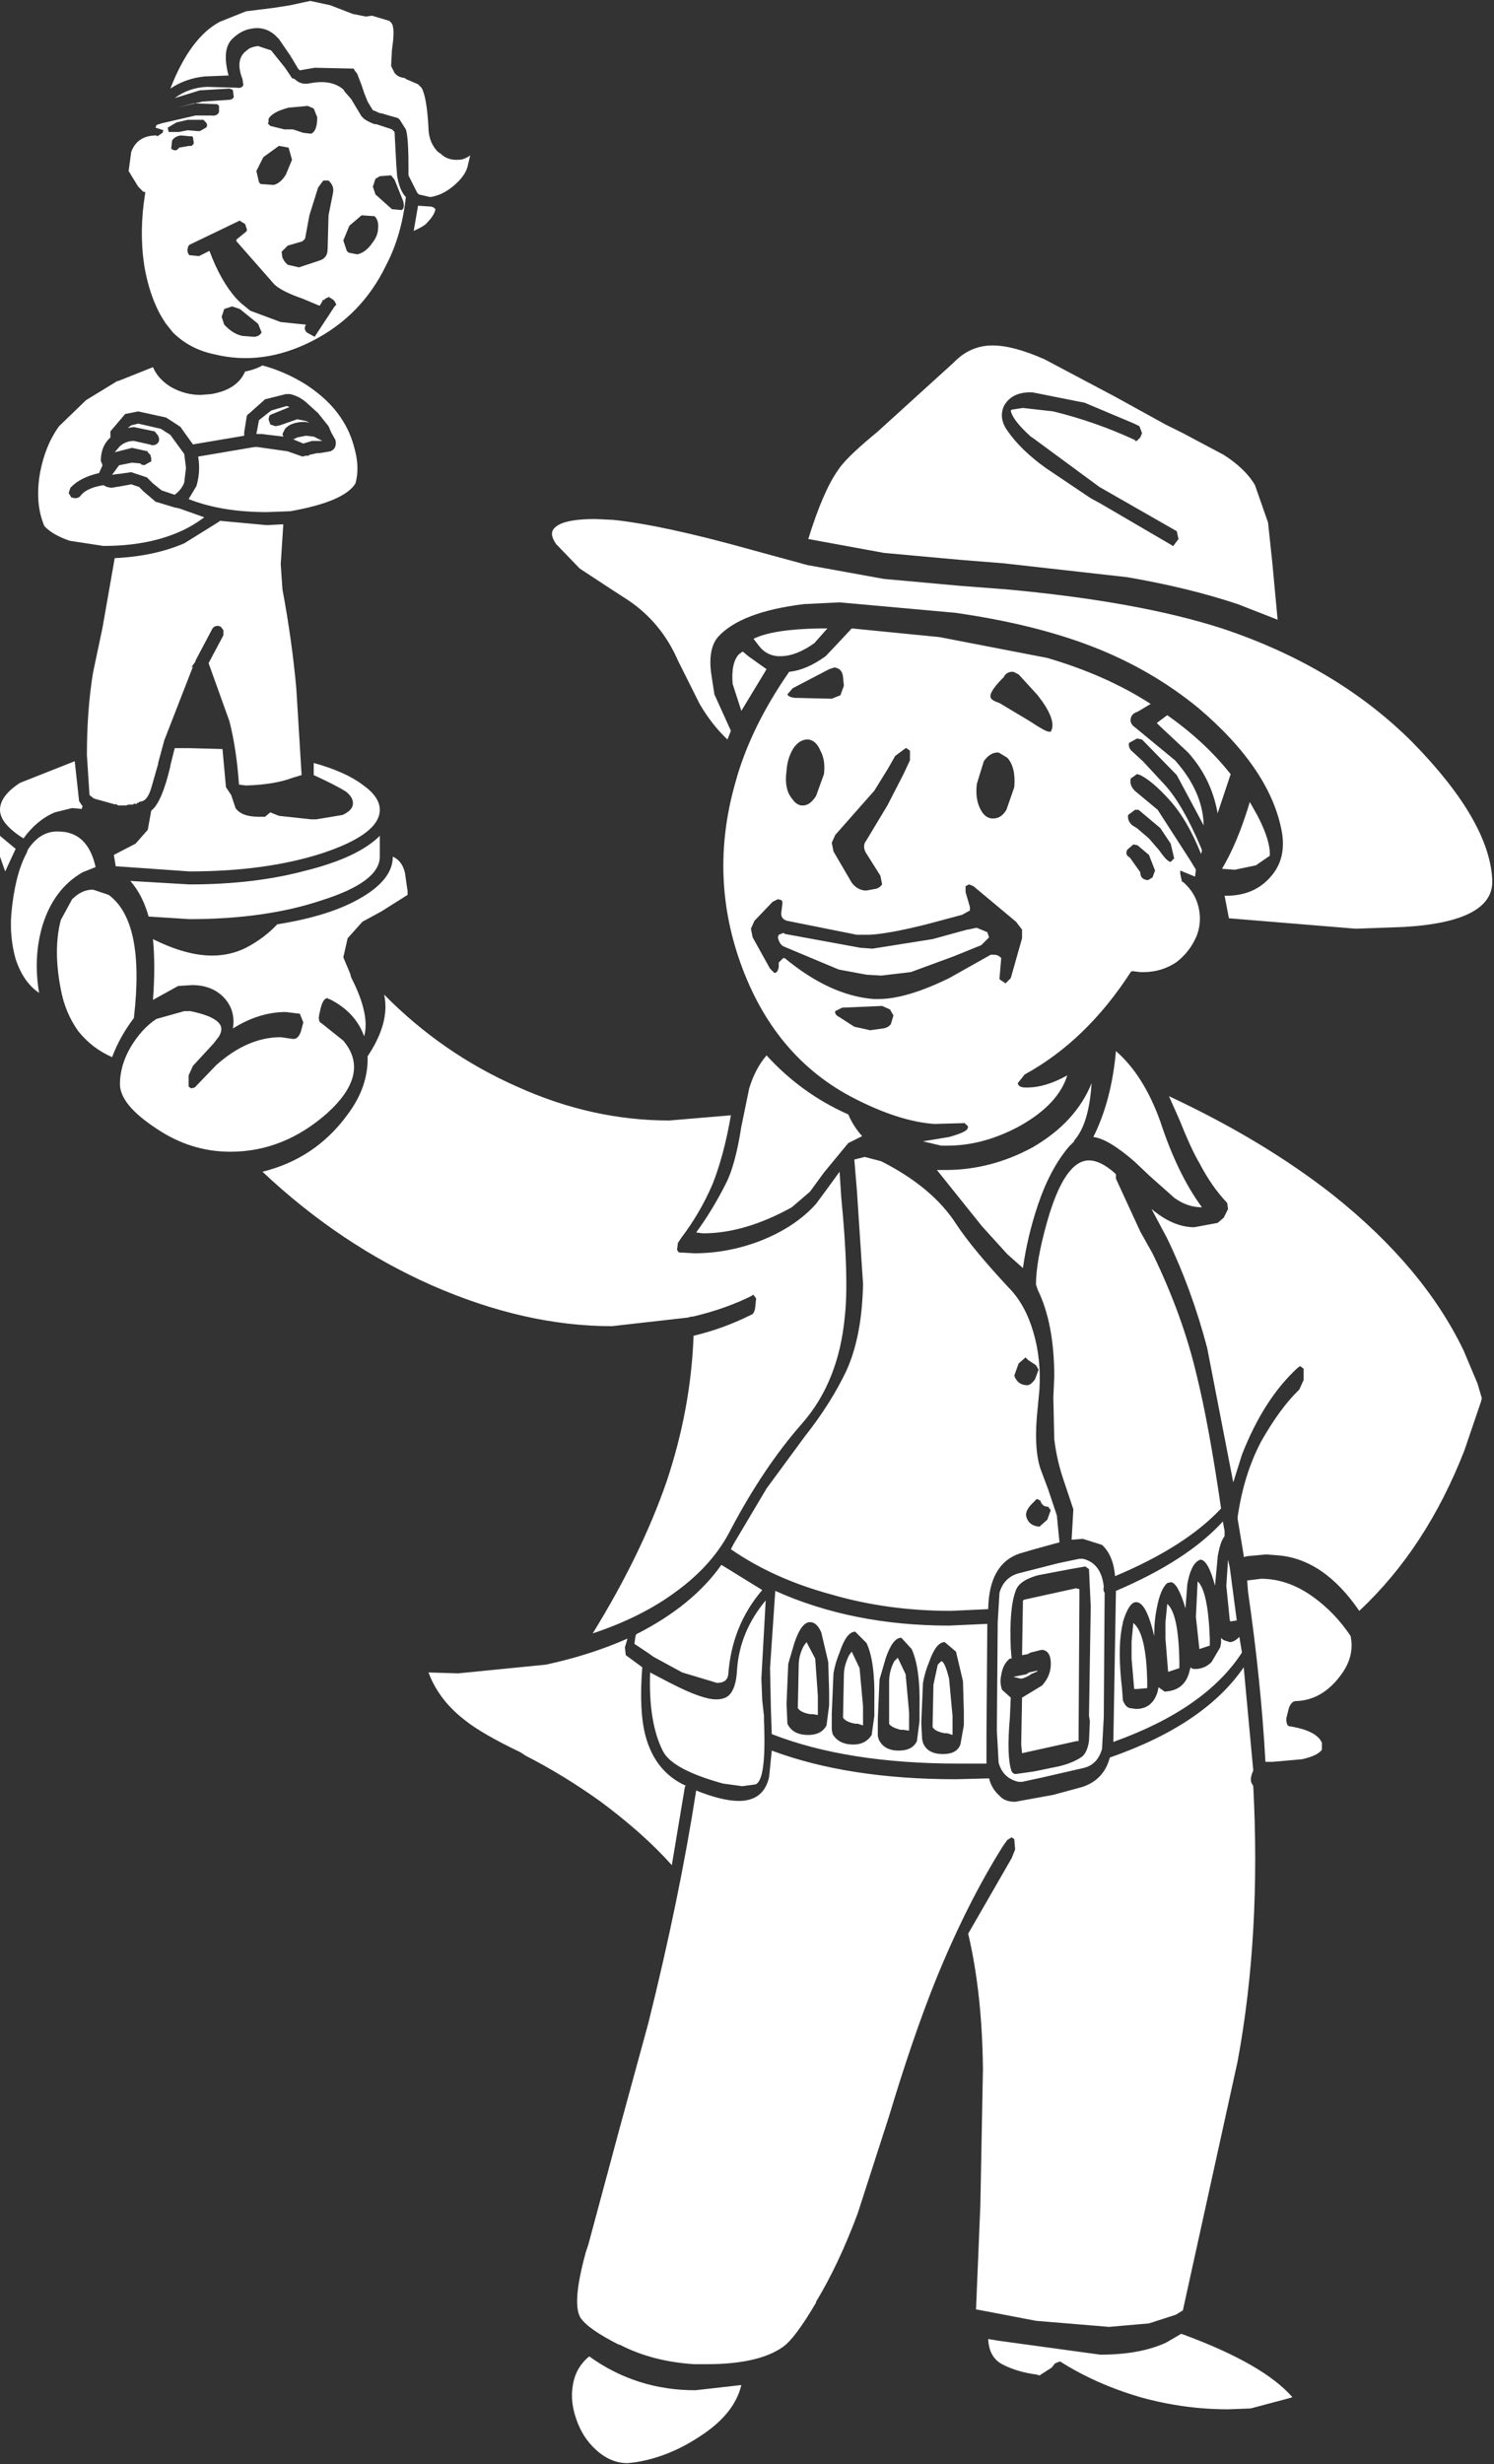 <?xml version="1.0" encoding="UTF-8"?>
<svg xmlns="http://www.w3.org/2000/svg" xmlns:xlink="http://www.w3.org/1999/xlink" width="128pt" height="211pt" viewBox="0 0 128 211" version="1.1">
<rect x="0" y="0" width="128" height="211" fill="#333333" stroke="none"/>
<g id="surface1">
<path style=" stroke:none;fill-rule:nonzero;fill:rgb(100%,100%,100%);fill-opacity:1;" d="M 89.504 30.773 L 95.535 33.969 L 99.852 36.348 L 101.344 37.09 L 104.844 38.949 C 106.082 39.742 106.977 40.605 107.523 41.547 L 108.641 44.746 L 109.012 48.238 L 109.461 53.066 L 106.035 51.73 C 103.203 50.789 100.051 50.02 96.578 49.426 L 86.004 48.238 L 82.281 47.941 L 75.727 47.344 L 69.25 46.156 C 70.094 43.43 70.938 41.473 71.781 40.285 C 72.18 39.641 73.145 38.676 74.684 37.387 L 75.133 37.016 L 81.684 31.07 C 82.629 30.078 83.746 29.582 85.035 29.582 C 86.227 29.582 87.715 29.98 89.504 30.773 M 86.301 36.867 C 87.047 37.957 88.137 39.023 89.578 40.062 L 93.449 42.664 L 94.27 43.109 L 100.375 46.676 L 100.449 46.75 L 100.523 46.75 L 100.969 46.156 L 100.82 45.488 L 94.195 41.699 L 88.535 37.535 L 88.312 37.387 C 87.27 36.445 86.699 35.703 86.598 35.156 L 86.672 35.082 L 87.641 34.934 L 90.246 35.23 C 92.68 35.828 95.012 36.645 97.246 37.684 L 97.246 37.758 L 97.395 37.758 L 97.695 37.461 L 97.844 37.09 L 97.621 36.496 L 97.172 36.273 L 92.93 34.488 L 88.461 33.598 L 88.09 33.598 C 87.094 33.645 86.402 34.043 86.004 34.785 C 85.707 35.48 85.805 36.172 86.301 36.867 M 82.281 50.168 L 86.227 50.469 C 93.773 51.16 99.93 52.277 104.695 53.812 C 111.246 55.992 116.684 59.238 121 63.547 C 125.418 68.055 127.703 71.996 127.852 75.363 C 127.949 77.742 125.418 79.078 120.258 79.379 L 116.16 79.527 L 105.289 78.633 L 104.918 76.703 L 105.066 76.703 C 106.703 76.703 107.996 76.133 108.938 74.992 C 109.781 74 110.078 72.762 109.832 71.277 C 109.188 67.66 106.777 64.094 102.609 60.574 C 99.93 58.395 96.926 56.66 93.598 55.371 C 90.273 54.082 86.352 53.117 81.832 52.473 L 71.93 51.582 L 68.879 51.73 C 65.254 52.176 62.797 53.117 61.504 54.555 C 60.961 55.199 60.762 56.191 60.91 57.527 L 61.207 59.461 L 62.621 62.582 L 62.324 63.324 C 61.43 62.48 60.637 61.465 59.941 60.277 L 58.082 56.562 C 57.137 54.383 55.699 52.648 53.762 51.359 L 52.273 50.395 L 49.668 48.684 L 47.656 46.602 C 47.309 46.105 47.207 45.711 47.359 45.414 C 47.707 44.77 48.922 44.445 51.008 44.445 L 52.57 44.52 C 55.398 44.82 59.297 45.66 64.262 47.047 L 69.176 48.387 L 75.727 49.574 L 82.281 50.168 M 72.973 53.812 L 80.492 54.555 L 89.727 56.34 C 93.102 57.328 96.055 58.641 98.586 60.277 L 97.469 60.945 C 97.125 61.047 96.926 61.242 96.875 61.539 C 96.824 61.836 96.949 62.086 97.246 62.285 L 100.672 65.109 C 102.262 66.891 103.082 68.75 103.129 70.684 L 100.82 66.371 L 97.844 63.324 L 97.469 63.25 L 97.395 63.25 L 96.727 63.621 C 96.676 63.918 96.777 64.168 97.023 64.363 L 97.918 65.184 L 99.777 67.188 C 100.82 68.328 101.863 70.137 102.906 72.613 L 102.98 72.836 L 102.906 73.133 C 102.113 71.152 101.195 69.59 100.152 68.453 C 99.207 67.41 98.391 66.719 97.695 66.371 L 97.469 66.297 L 97.395 66.297 L 96.875 66.668 C 96.777 67.113 96.949 67.512 97.395 67.859 L 99.184 69.344 L 102.012 73.73 L 102.461 74.473 L 102.387 75.066 L 101.121 74.547 L 101.121 74.844 L 101.27 75.512 L 101.344 75.512 C 102.039 76.105 102.484 76.824 102.684 77.668 C 102.883 78.512 102.832 79.328 102.535 80.121 C 102.137 81.062 101.543 81.828 100.746 82.426 C 99.902 82.969 98.984 83.242 97.992 83.242 L 97.695 83.242 L 97.098 83.168 L 96.949 83.168 L 96.875 83.242 C 94.344 87.156 91.316 90.078 87.789 92.012 L 87.195 92.754 C 87.246 93.004 87.469 93.125 87.863 93.125 L 88.016 93.125 C 89.055 93.125 90.199 92.777 91.438 92.086 C 90.941 93.719 89.602 95.156 87.418 96.395 C 85.332 97.535 83.25 98.105 81.164 98.105 L 80.641 98.105 L 79.078 97.734 L 81.312 97.363 C 82.207 97.113 82.727 96.891 82.875 96.691 L 82.949 96.469 L 82.652 96.172 L 80.047 96.246 C 78.012 96.098 75.703 95.355 73.121 94.02 C 68.703 91.738 65.527 88.023 63.59 82.871 C 61.656 77.719 61.457 72.441 62.996 67.039 C 63.84 63.918 65.379 60.746 67.613 57.527 C 68.605 57.43 69.648 56.98 70.738 56.191 L 72.004 54.852 L 72.973 53.812 M 69.77 55.074 C 68.727 55.816 67.762 56.191 66.867 56.191 L 66.645 56.191 C 66 56.141 65.477 55.867 65.078 55.371 L 64.559 54.703 C 65.652 54.156 67.535 53.859 70.219 53.812 L 70.887 53.812 L 69.77 55.074 M 68.059 59.758 L 71.262 59.832 L 72.004 59.535 L 72.301 58.715 L 72.227 57.973 C 72.18 57.477 71.93 57.207 71.484 57.156 L 71.035 57.305 L 67.91 58.938 L 67.461 59.461 C 67.512 59.609 67.711 59.707 68.059 59.758 M 87.27 57.75 L 86.824 57.527 L 86.75 57.527 C 86.402 57.527 86.152 57.676 86.004 57.973 C 85.109 58.863 84.738 59.461 84.887 59.758 C 84.938 59.906 85.184 60.055 85.633 60.203 L 88.238 61.762 C 89.133 62.359 89.676 62.656 89.875 62.656 L 90.023 62.656 L 90.098 62.508 C 90.348 61.863 89.949 60.871 88.906 59.535 L 87.27 57.75 M 107.746 69.863 C 108.492 71.301 108.84 72.441 108.789 73.281 L 107.598 74.102 L 105.809 74.473 L 105.734 74.473 L 104.695 74.398 C 105.586 72.91 106.383 71.004 107.078 68.676 L 107.746 69.863 M 100.004 61.242 C 102.188 62.777 104 64.465 105.438 66.297 L 104.32 69.641 C 103.973 67.66 103.129 65.926 101.789 64.438 L 99.332 62.137 L 99.109 61.91 L 100.004 61.242 M 100.301 73.805 L 100.598 73.504 L 100.301 72.242 L 99.406 70.906 L 97.547 69.344 L 97.246 69.344 L 96.652 69.789 C 96.602 70.137 96.727 70.434 97.023 70.684 L 97.395 70.906 L 98.438 71.797 L 99.332 72.836 C 99.777 73.48 100.102 73.805 100.301 73.805 M 98.438 73.207 L 97.469 72.391 L 97.172 72.316 L 97.098 72.316 L 96.578 72.762 C 96.43 73.059 96.504 73.281 96.801 73.43 L 97.695 74.695 C 97.695 75.09 97.891 75.312 98.289 75.363 L 98.363 75.363 L 98.738 75.141 L 98.961 74.547 L 98.438 73.207 M 100.152 93.867 C 105.562 96.395 110.254 99.219 114.223 102.34 C 119.387 106.453 123.109 110.887 125.395 115.645 L 126.586 118.469 L 126.957 119.73 L 126.883 120.031 L 125.469 124.191 C 123.285 129.789 120.281 134.371 116.457 137.941 C 114.422 134.969 112.09 133.383 109.461 133.184 L 108.492 133.109 L 106.852 133.258 L 106.555 133.332 L 106.555 133.184 L 106.035 130.062 L 106.035 129.914 C 106.383 127.484 107.051 125.332 108.043 123.449 C 109.137 121.516 110.227 120.031 111.32 118.988 L 111.691 118.172 L 111.691 117.207 L 111.395 116.98 L 111.172 117.133 C 109.234 118.914 107.648 121.391 106.406 124.562 L 105.66 126.941 L 103.426 115.422 C 102.535 112.051 101.391 108.93 100.004 106.059 L 98.66 103.531 C 99.902 104.57 101.121 105.09 102.312 105.09 L 104.32 104.719 L 104.844 104.273 L 105.215 103.531 L 105.141 103.012 C 104.246 102.07 103.453 100.93 102.758 99.59 C 102.312 98.848 101.738 97.609 101.043 95.875 L 100.152 93.867 M 86.301 64.887 L 85.559 64.438 L 85.48 64.438 C 85.035 64.438 84.637 64.688 84.289 65.184 L 83.695 67.113 C 83.598 67.906 83.672 68.574 83.918 69.121 C 84.168 69.715 84.516 70.039 84.961 70.086 L 85.109 70.086 C 85.559 70.086 85.93 69.84 86.227 69.344 L 86.898 67.41 C 86.996 66.273 86.797 65.43 86.301 64.887 M 82.43 78.336 L 79.375 79.152 C 77.191 79.699 75.555 79.996 74.461 80.047 L 73.418 80.047 L 67.461 78.855 C 67.066 78.758 66.891 78.512 66.941 78.113 L 67.016 77.52 C 67.066 77.32 67.039 77.172 66.941 77.074 L 66.645 77 L 66.195 77.223 L 64.633 78.855 L 64.336 79.527 L 64.484 80.27 L 65.973 82.945 L 66.344 83.316 C 66.543 83.316 66.668 83.141 66.719 82.797 L 66.719 82.426 L 67.09 82.051 L 67.238 82.051 C 69.82 84.184 72.352 85.348 74.836 85.547 L 75.281 85.547 C 76.871 85.547 78.879 84.949 81.312 83.762 L 84.887 81.754 L 85.109 81.754 C 85.406 81.754 85.633 81.855 85.781 82.051 L 85.633 83.762 L 85.633 83.836 L 85.707 83.91 L 86.152 84.207 L 86.598 83.762 L 87.566 80.344 L 87.566 79.602 L 87.047 78.93 L 83.398 75.883 L 83.023 75.734 L 82.727 75.883 L 82.727 76.402 L 83.098 77.668 L 83.098 77.965 L 82.43 78.336 M 77.961 64.289 L 77.664 64.066 L 77.59 64.066 L 76.695 64.734 L 76.102 65.777 L 74.91 67.707 L 71.559 71.5 L 71.262 72.168 L 71.41 72.91 L 72.973 75.586 C 73.27 75.984 73.645 76.207 74.09 76.254 L 74.238 76.254 L 75.059 76.105 C 75.258 76.059 75.43 75.934 75.578 75.734 L 75.43 74.992 L 74.164 72.984 C 73.965 72.59 73.992 72.242 74.238 71.945 L 76.027 68.973 L 77.367 66.371 L 77.961 65.109 L 77.961 64.289 M 69.176 63.324 C 68.727 63.324 68.332 63.57 67.984 64.066 C 67.637 64.613 67.438 65.258 67.387 66 C 67.238 67.09 67.414 67.906 67.91 68.453 C 68.109 68.75 68.355 68.922 68.652 68.973 L 68.805 68.973 C 69.199 68.973 69.57 68.699 69.918 68.156 L 70.59 66.297 C 70.688 65.504 70.59 64.836 70.293 64.289 C 70.043 63.695 69.695 63.375 69.25 63.324 L 69.176 63.324 M 75.578 86.141 L 72.152 86.289 L 71.559 86.586 C 71.508 86.785 71.633 86.957 71.93 87.105 L 73.195 87.922 L 74.238 88.148 L 74.535 88.223 L 75.652 88.07 C 75.949 88.023 76.176 87.898 76.324 87.699 L 76.547 86.957 L 76.25 86.438 L 75.578 86.141 M 78.035 83.242 L 75.504 83.539 L 74.238 83.465 L 71.855 83.02 L 67.238 81.086 C 66.941 80.988 66.742 80.715 66.645 80.27 L 66.719 80.047 L 67.09 79.898 L 67.164 79.898 L 67.238 79.973 L 73.719 81.16 L 74.758 81.234 L 79.898 80.418 L 82.875 79.602 L 82.949 79.602 L 83.621 79.453 L 83.695 79.453 L 84.59 79.824 L 84.738 80.27 L 84.066 80.938 L 81.684 81.902 L 78.035 83.242 M 73.867 97.289 L 72.676 97.883 L 70.59 100.41 L 69.398 102.043 L 67.836 103.383 C 65.152 104.867 62.621 105.613 60.238 105.613 L 59.645 105.539 C 60.586 104.25 61.43 102.863 62.176 101.375 C 62.723 100.336 63.168 98.699 63.516 96.469 L 64.188 93.199 C 64.535 92.062 65.031 91.121 65.676 90.375 C 67.66 92.555 69.996 94.242 72.676 95.43 C 72.973 96.125 73.371 96.742 73.867 97.289 M 95.609 90.004 C 97.199 91.391 98.465 93.398 99.406 96.023 C 100.398 99.047 101.59 101.5 102.98 103.383 C 102.137 103.383 101.344 103.109 100.598 102.562 L 98.512 100.707 L 97.172 99.441 C 95.684 98.156 94.516 97.461 93.672 97.363 C 94.715 95.281 95.359 92.828 95.609 90.004 M 95.461 100.41 L 95.609 100.559 L 95.609 100.93 L 97.695 105.461 L 98.738 107.32 C 100.473 110.887 101.738 114.383 102.535 117.801 C 103.23 120.625 103.926 124.414 104.617 129.172 C 102.582 131.352 99.555 133.281 95.535 134.969 C 95.434 133.777 95.062 132.887 94.418 132.293 L 92.781 131.773 L 91.812 131.848 L 91.961 129.246 L 91.141 126.793 C 90.746 125.652 90.473 124.465 90.324 123.227 L 90.246 119.656 L 90.324 117.875 C 90.324 114.852 89.852 112.375 88.906 110.441 L 88.758 109.996 C 88.758 108.66 89.082 106.852 89.727 104.57 C 90.719 101.102 91.91 99.367 93.301 99.367 C 93.945 99.367 94.664 99.715 95.461 100.41 M 91.59 98.18 C 90.496 99.469 89.602 101.152 88.906 103.234 C 88.312 105.016 87.891 106.801 87.641 108.586 L 86.301 107.395 L 84.141 105.016 L 80.27 100.188 L 81.016 100.188 C 83.598 100.188 86.078 99.543 88.461 98.254 C 90.941 96.816 92.629 94.984 93.523 92.754 C 93.375 95.082 92.879 96.719 92.035 97.66 L 92.035 97.734 L 91.59 98.18 M 86.523 110.367 C 87.418 111.309 88.09 112.547 88.535 114.082 C 88.98 115.57 89.156 117.207 89.055 118.988 L 88.906 120.551 C 88.66 122.777 88.734 124.512 89.133 125.75 L 89.801 127.535 L 90.547 129.766 L 90.77 132.07 L 88.609 132.664 L 87.344 133.035 C 85.605 133.629 84.711 135.215 84.664 137.793 L 81.461 137.941 C 77.836 137.941 74.414 137.469 71.188 136.527 C 67.91 135.637 65.055 134.348 62.621 132.664 L 62.848 132.219 L 65.676 127.461 L 68.953 123.004 C 70.441 121.121 71.633 119.238 72.527 117.355 C 73.418 115.371 73.891 112.895 73.941 109.922 L 73.418 101.969 L 73.195 99.293 L 74.09 99.07 L 75.504 99.441 C 78.434 100.93 80.566 102.715 81.906 104.793 C 82.852 106.23 84.367 108.062 86.449 110.293 L 86.523 110.367 M 72.078 102.562 C 72.527 107.172 72.625 110.566 72.379 112.746 C 72.031 116.461 70.812 119.508 68.727 121.887 C 66.543 124.363 64.508 127.387 62.621 130.953 C 61.629 132.938 60.09 134.695 58.004 136.23 C 56.02 137.719 53.613 138.93 50.781 139.871 C 53.562 135.363 55.672 131.027 57.113 126.867 C 58.504 122.703 59.273 118.543 59.422 114.383 C 61.109 113.984 62.746 113.391 64.336 112.598 C 64.535 112.547 64.656 112.324 64.707 111.93 L 64.781 111.184 L 64.559 110.887 L 64.484 110.887 L 64.41 110.961 C 62.922 111.707 61.234 112.301 59.348 112.746 L 59.195 112.746 L 58.973 112.82 L 52.422 113.562 C 47.457 113.562 42.32 112.398 37.008 110.07 C 31.746 107.742 26.906 104.496 22.488 100.336 C 25.516 99.59 27.949 97.957 29.785 95.43 C 30.977 93.844 31.547 92.184 31.496 90.449 C 32.789 88.52 33.258 86.758 32.914 85.172 C 36.238 88.543 40.035 91.168 44.305 93.051 C 48.574 94.984 52.918 95.949 57.336 95.949 L 62.621 95.504 C 62.227 97.785 61.703 99.742 61.059 101.375 C 60.363 103.012 59.469 104.547 58.379 105.984 L 58.082 106.43 L 58.004 107.023 L 58.156 107.246 L 59.496 107.32 C 61.383 107.32 63.242 106.973 65.078 106.281 C 67.113 105.488 68.727 104.422 69.918 103.086 L 70.961 101.672 L 71.93 100.336 L 72.078 102.562 M 88.758 116.906 L 88.09 116.461 L 87.863 116.238 L 87.27 116.758 L 86.898 117.801 C 87.094 118.344 87.469 118.617 88.016 118.617 C 88.211 118.617 88.438 118.445 88.684 118.098 L 88.98 117.281 L 88.758 116.906 M 87.941 129.914 C 88.09 130.41 88.461 130.684 89.055 130.73 L 89.727 130.137 L 90.023 129.32 L 89.801 129.023 C 89.453 129.023 89.23 128.848 89.133 128.5 L 88.832 128.352 L 88.312 128.875 C 87.965 129.27 87.84 129.617 87.941 129.914 M 92.93 134.148 L 91.664 134.371 L 88.906 134.895 C 87.863 135.191 87.246 135.613 87.047 136.156 C 86.648 137.148 86.5 138.809 86.598 141.137 L 86.672 142.027 L 86.523 142.027 C 86.129 142.324 85.879 142.797 85.781 143.441 C 85.68 143.887 85.707 144.309 85.855 144.703 L 86.598 145.371 L 86.523 147.082 C 86.324 149.312 86.375 150.848 86.672 151.688 C 86.773 151.836 86.871 151.91 86.973 151.91 L 87.047 151.91 L 88.609 151.688 L 90.77 151.242 C 91.562 151.047 92.207 150.773 92.703 150.426 C 93.004 150.18 93.203 149.73 93.301 149.09 L 93.375 147.379 L 93.301 146.934 L 93.449 137.57 L 93.301 134.371 L 93.004 134.148 L 92.93 134.148 M 92.781 133.48 C 93.82 133.73 94.418 134.52 94.566 135.859 C 94.516 136.105 94.543 136.281 94.641 136.379 L 94.566 147.082 L 94.418 149.758 C 94.168 150.648 93.648 151.195 92.855 151.391 L 89.281 152.211 L 87.566 152.582 L 87.27 152.582 C 86.375 152.383 85.805 151.836 85.559 150.945 L 85.406 148.195 L 85.48 138.906 L 85.633 136.379 C 85.879 135.539 86.402 134.992 87.195 134.746 L 90.695 133.852 L 92.48 133.48 L 92.781 133.48 M 104.918 131.547 C 104.668 131.848 104.469 132.441 104.32 133.332 L 104.32 133.406 L 104.098 135.785 C 103.699 134.297 103.277 133.555 102.832 133.555 L 102.684 133.629 C 102.234 133.879 101.914 134.57 101.715 135.711 L 101.715 135.785 L 101.566 137.719 C 101.121 136.23 100.699 135.488 100.301 135.488 L 100.004 135.562 C 99.605 135.91 99.309 136.629 99.109 137.719 C 98.961 138.41 98.887 139.203 98.887 140.094 L 98.738 139.5 C 98.34 138.016 97.891 137.246 97.395 137.195 L 97.32 137.195 C 96.926 137.195 96.551 137.766 96.203 138.906 L 96.203 138.98 C 95.906 140.168 95.855 141.805 96.055 143.887 L 96.129 144.555 L 96.203 145.594 C 96.355 145.992 96.551 146.215 96.801 146.266 L 97.32 146.34 C 98.266 146.34 98.887 145.844 99.184 144.852 L 99.258 144.48 L 99.777 144.852 C 100.969 144.801 101.691 144.184 101.938 142.992 L 102.012 142.77 C 102.062 142.871 102.188 142.918 102.387 142.918 C 102.93 142.918 103.402 142.723 103.801 142.324 L 104.543 141.062 L 104.617 140.691 L 104.617 140.242 C 104.719 140.395 104.891 140.492 105.141 140.543 L 105.363 140.617 C 105.613 140.617 105.887 140.469 106.184 140.168 L 106.406 141.508 C 104.32 144.727 100.648 147.281 95.387 149.164 L 95.609 136.23 C 99.68 134.496 102.734 132.516 104.77 130.285 L 104.918 131.102 L 104.918 131.547 M 105.363 134.223 L 105.961 138.758 L 105.512 138.832 C 105.414 138.832 105.363 138.809 105.363 138.758 L 105.066 135.785 L 105.215 133.555 L 105.363 134.223 M 114.82 143.516 C 113.777 144.902 112.512 145.621 111.023 145.668 C 110.773 145.668 110.574 145.867 110.426 146.266 L 110.203 147.156 C 110.203 147.602 110.305 147.824 110.5 147.824 C 112.039 148.07 112.957 148.543 113.258 149.238 L 113.258 149.832 C 113.008 150.18 112.438 150.449 111.543 150.648 L 109.012 150.871 L 108.418 150.871 C 108.168 146.312 107.672 141.457 106.926 136.305 L 106.852 135.34 L 108.043 135.191 C 109.582 135.191 111.074 135.711 112.512 136.75 C 113.754 137.645 114.82 138.758 115.715 140.094 C 115.961 141.285 115.664 142.426 114.82 143.516 M 102.609 135.414 C 103.203 135.957 103.551 137.594 103.652 140.316 L 103.652 140.914 L 102.758 141.211 L 102.461 138.461 L 102.609 135.414 M 100.004 137.344 C 100.648 137.891 100.996 139.527 101.043 142.25 L 101.043 142.844 L 100.152 143.141 L 100.078 143.141 L 99.852 140.316 L 99.852 138.906 L 100.004 137.344 M 97.469 144.629 L 97.172 144.629 L 96.949 142.027 L 96.949 140.543 L 97.098 138.98 C 97.844 139.574 98.238 141.258 98.289 144.035 L 98.289 144.555 L 97.469 144.629 M 107.375 151.613 C 107.125 152.16 107.102 152.555 107.301 152.805 L 107.375 152.953 C 107.82 161.426 107.375 169.277 106.035 176.512 L 101.344 197.84 L 100.746 198.211 L 98.438 198.957 L 95.012 199.254 L 88.758 198.734 L 83.695 197.766 L 83.621 197.766 L 83.992 188.848 L 84.215 177.18 C 84.168 172.82 83.746 168.957 82.949 165.586 L 86.672 159.121 L 86.973 158.379 L 86.898 157.484 L 86.672 157.336 L 86.301 157.559 L 85.93 158.082 C 83.844 161.398 81.906 165.266 80.121 169.676 C 78.832 172.895 77.516 176.734 76.176 181.195 L 73.492 189.516 C 72.402 192.441 71.211 194.969 69.918 197.098 L 69.918 197.172 C 68.727 199.203 67.785 200.469 67.09 200.961 C 65.699 201.953 63.516 202.449 60.539 202.449 L 59.496 202.449 C 57.113 202.301 55.004 201.754 53.164 200.812 L 52.941 200.738 C 51.305 199.898 50.262 199.18 49.816 198.586 C 49.219 197.84 49.344 195.934 50.188 192.863 L 50.41 192.191 L 53.09 182.234 L 55.547 173.242 C 57.336 166.059 58.699 159.418 59.645 153.324 C 61.133 153.918 62.348 154.215 63.293 154.215 C 64.73 154.215 65.602 153.523 65.898 152.137 L 66.121 149.906 C 70.492 151.539 75.754 152.359 81.906 152.359 L 84.738 152.285 C 84.887 152.879 85.184 153.375 85.633 153.77 C 85.93 154.117 86.375 154.289 86.973 154.289 L 90.246 153.695 L 92.703 153.027 C 93.945 152.629 94.742 151.789 95.086 150.5 C 100.5 148.617 104.32 146.039 106.555 142.77 L 107.375 151.613 M 92.48 136.082 L 92.48 136.824 L 92.406 149.09 L 92.258 149.09 L 87.566 150.129 L 87.492 149.387 L 87.566 145.371 L 89.281 144.332 C 89.727 143.836 89.977 143.293 90.023 142.695 C 90.074 141.855 89.852 141.383 89.355 141.285 L 89.207 141.285 L 88.312 141.508 L 88.016 141.656 L 87.566 141.73 L 87.641 137.047 L 87.789 136.973 L 92.184 136.008 L 92.48 136.082 M 88.238 143.441 C 87.891 143.637 87.641 143.738 87.492 143.738 L 87.418 143.738 L 86.824 143.59 L 87.941 143.367 L 88.164 143.215 L 88.832 143.066 L 88.906 143.066 L 88.832 143.141 L 88.312 143.367 L 88.238 143.441 M 82.504 143.961 L 81.906 141.434 L 80.941 140.617 C 80.445 140.617 79.996 141.184 79.602 142.324 C 79.352 142.918 79.18 143.516 79.078 144.109 L 78.93 147.527 L 79.004 148.938 L 79.078 149.238 C 79.328 149.879 79.898 150.203 80.793 150.203 C 81.586 150.203 82.082 149.93 82.281 149.387 L 82.578 147.75 L 82.578 146.562 L 82.504 143.961 M 84.516 151.02 L 82.133 151.02 C 75.777 151.02 70.441 150.18 66.121 148.492 L 66.047 146.34 L 65.973 142.844 L 66.422 136.23 C 70.84 138.211 75.801 139.203 81.312 139.203 L 84.59 139.055 L 84.516 148.641 L 84.516 151.02 M 77.219 140.242 C 76.719 140.242 76.273 140.84 75.875 142.027 L 75.355 143.812 L 75.207 147.23 L 75.207 148.641 L 75.281 148.938 C 75.578 149.582 76.148 149.906 76.992 149.906 C 77.789 149.906 78.309 149.633 78.559 149.09 L 78.781 147.379 L 78.781 146.191 C 78.832 143.961 78.605 142.301 78.109 141.211 L 77.219 140.242 M 80.641 142.25 C 80.84 142.25 81.062 142.746 81.312 143.738 L 81.609 146.934 L 81.609 148.566 L 81.164 148.418 L 80.941 148.418 C 80.395 148.32 80.047 148.148 79.898 147.898 L 79.973 144.258 L 80.344 142.547 L 80.641 142.25 M 76.918 141.953 L 77.59 143.367 L 77.887 146.637 L 77.887 148.195 L 77.367 148.121 L 77.141 148.121 C 76.598 147.973 76.273 147.801 76.176 147.602 L 76.176 144.035 C 76.176 143.391 76.324 142.797 76.621 142.25 L 76.918 141.953 M 68.879 140.914 L 69.102 140.617 L 69.844 142.027 L 70.07 145.223 L 70.07 146.859 L 69.621 146.785 L 69.398 146.785 C 68.852 146.684 68.504 146.512 68.355 146.266 L 68.43 142.621 C 68.43 142.027 68.578 141.457 68.879 140.914 M 70.367 139.797 C 70.117 139.203 69.797 138.906 69.398 138.906 C 68.902 138.906 68.457 139.5 68.059 140.691 L 67.535 142.473 L 67.387 145.891 L 67.461 147.602 C 67.762 148.246 68.355 148.566 69.25 148.566 C 69.996 148.566 70.516 148.297 70.812 147.75 L 71.035 146.039 L 71.035 144.852 L 70.961 142.324 L 70.367 139.797 M 73.27 139.723 C 72.773 139.723 72.328 140.316 71.93 141.508 C 71.684 142.102 71.508 142.695 71.41 143.293 L 71.262 146.711 L 71.262 148.121 L 71.336 148.492 C 71.684 149.09 72.277 149.387 73.121 149.387 C 73.816 149.387 74.336 149.113 74.684 148.566 L 74.91 146.934 L 74.91 145.668 C 74.957 143.391 74.734 141.73 74.238 140.691 L 73.27 139.723 M 72.973 141.434 L 73.645 142.844 L 73.941 146.113 L 73.941 147.75 L 73.492 147.602 L 73.27 147.602 C 72.723 147.504 72.379 147.328 72.227 147.082 L 72.301 143.441 C 72.301 142.895 72.453 142.324 72.75 141.73 L 72.973 141.434 M 85.559 200.441 L 94.27 201.633 C 96.551 201.633 98.438 201.285 99.93 200.59 L 101.195 199.848 L 101.418 199.922 C 105.984 201.605 109.086 203.391 110.727 205.273 L 110.5 205.348 L 107.152 206.238 L 105.215 206.312 C 102.684 206.312 100.176 205.965 97.695 205.273 C 95.164 204.531 92.879 203.516 90.844 202.227 L 90.77 202.227 L 90.398 202.375 L 90.098 202.746 L 89.055 203.414 L 88.832 203.34 C 87.691 203.191 86.699 202.895 85.855 202.449 C 85.109 202.051 84.711 201.336 84.664 200.293 L 85.559 200.441 M 5.062 36.496 L 7.371 34.266 L 10.051 32.629 L 10.125 32.629 L 13.105 31.441 C 13.402 32.137 13.926 32.703 14.668 33.152 C 15.465 33.598 16.309 33.82 17.199 33.82 L 18.094 33.746 C 19.582 33.496 20.551 32.852 21 31.812 C 21.543 31.715 22.039 31.539 22.488 31.293 C 23.777 31.641 25.02 32.184 26.211 32.93 C 27.5 33.77 28.492 34.711 29.188 35.75 C 29.734 36.543 30.133 37.438 30.379 38.426 C 30.68 39.516 30.703 40.508 30.453 41.398 C 29.809 42.441 27.949 43.234 24.871 43.777 L 22.859 43.852 C 20.277 43.852 18.043 43.48 16.16 42.738 L 16.828 41.625 C 17.078 40.781 17.125 39.938 16.977 39.098 L 21.816 38.277 L 22.039 38.277 L 24.648 38.648 L 25.914 39.098 L 26.211 39.023 L 26.434 39.023 L 26.508 38.949 L 27.18 38.801 L 27.402 38.801 L 28.297 38.648 C 28.691 38.5 28.84 38.18 28.742 37.684 L 28.371 37.016 L 28.148 36.496 L 27.254 35.379 L 26.434 34.637 C 25.988 34.191 25.465 33.895 24.871 33.746 L 24.496 33.746 L 22.711 34.191 L 21.297 35.453 L 21.223 35.453 L 21.223 35.527 L 21.148 35.602 L 20.922 37.016 L 20.922 37.312 L 16.531 38.055 L 15.414 36.496 L 15.34 36.496 L 15.266 36.422 L 14.223 35.75 L 11.84 35.23 L 10.723 35.453 L 9.457 36.941 L 9.457 37.461 C 8.91 37.957 8.637 38.625 8.637 39.469 L 8.785 39.84 L 8.488 40.508 C 7.398 40.758 6.578 41.176 6.031 41.773 L 5.883 42.219 L 6.105 42.59 L 6.402 42.664 C 6.602 42.664 6.75 42.613 6.852 42.516 C 7.199 42.02 7.867 41.699 8.859 41.547 L 9.16 41.699 L 9.531 41.773 L 10.426 41.625 L 11.242 41.473 L 11.914 41.699 L 12.285 42.07 L 13.328 42.961 L 15.043 43.48 L 15.117 43.48 L 15.414 43.555 L 17.5 44.297 C 16.703 44.895 15.859 45.363 14.969 45.711 C 13.23 46.402 11.195 46.75 8.859 46.75 L 5.957 46.305 C 4.965 45.957 4.246 45.539 3.797 45.043 C 3.25 43.754 3.129 42.242 3.426 40.508 C 3.723 38.922 4.27 37.586 5.062 36.496 M 40.059 14.273 C 39.91 14.82 39.516 15.363 38.867 15.91 C 38.223 16.453 37.555 16.777 36.859 16.875 L 35.891 16.652 L 35.742 16.504 L 34.996 15.016 L 34.996 14.273 C 34.996 12.59 34.922 11.523 34.773 11.078 L 34.254 10.262 L 34.105 10.113 L 33.062 9.816 L 32.836 9.742 L 32.465 9.664 L 32.168 9.516 L 31.945 9.441 L 31.496 8.699 L 31.199 7.957 L 30.977 7.289 L 30.605 6.32 L 30.379 6.023 L 30.305 5.875 L 26.957 5.801 L 25.688 6.023 L 25.539 5.875 L 24.871 4.762 L 23.902 3.348 L 23.531 2.977 C 22.934 2.48 22.266 2.309 21.52 2.457 C 20.922 2.555 20.379 2.852 19.883 3.348 C 19.285 3.945 19.188 4.984 19.582 6.469 L 19.434 6.469 L 17.574 6.543 C 16.48 6.645 15.488 6.992 14.594 7.586 C 15.734 4.66 17.152 2.754 18.84 1.863 L 21.074 0.969 L 23.457 0.672 L 24.871 0.449 L 26.582 0.078 L 28.297 0.449 L 30.23 1.195 L 31.348 1.418 L 31.871 1.344 L 33.359 1.789 L 33.508 1.938 C 33.758 2.184 33.781 2.953 33.582 4.242 L 33.508 5.652 L 33.805 6.246 L 33.953 6.395 C 34.105 6.543 34.352 6.645 34.699 6.691 L 34.773 6.766 L 35.816 7.215 L 36.113 7.512 C 36.41 8.008 36.609 9.145 36.711 10.93 L 36.711 11.078 C 36.758 11.871 37.031 12.516 37.527 13.012 L 37.754 13.16 C 38.148 13.555 38.672 13.73 39.316 13.68 C 39.613 13.68 39.938 13.555 40.285 13.309 L 40.059 14.273 M 37.305 17.914 C 37.254 18.262 36.984 18.684 36.488 19.18 C 36.336 19.328 35.988 19.527 35.445 19.773 L 35.816 17.617 L 36.934 17.691 L 37.156 17.766 L 37.305 17.914 M 23.008 4.242 L 23.23 4.316 L 24.422 5.801 L 25.02 6.691 L 25.242 6.766 C 25.59 7.113 26.012 7.238 26.508 7.141 C 27.75 6.891 28.719 7.066 29.414 7.66 L 29.562 7.883 L 30.082 8.477 L 30.977 9.965 L 31.199 10.188 C 31.496 10.383 31.797 10.531 32.094 10.633 L 32.242 10.633 L 33.582 11.078 L 33.805 11.301 L 33.953 14.125 L 34.027 15.09 C 34.18 15.934 34.426 16.527 34.773 16.875 C 34.527 19.105 33.953 21.062 33.062 22.746 C 31.672 25.621 29.562 27.773 26.73 29.211 C 23.902 30.648 21.098 31.02 18.316 30.328 C 16.926 30.031 15.762 29.41 14.816 28.469 L 14.223 27.727 C 13.328 26.438 12.707 24.777 12.359 22.746 C 12.062 20.766 12.086 18.707 12.434 16.578 L 12.434 16.43 L 12.285 16.43 L 11.84 15.984 L 11.02 14.645 L 11.242 13.012 C 11.59 12.07 12.312 11.598 13.402 11.598 L 13.477 11.672 L 13.926 11.375 L 14 11.152 L 13.328 10.93 L 13.402 10.707 L 13.852 10.559 L 16.754 9.891 L 18.094 9.891 C 18.441 9.938 18.664 9.84 18.766 9.59 L 18.766 9.07 L 18.617 8.922 L 16.605 8.848 L 15.191 9.219 L 17.352 8.699 L 19.582 8.551 C 19.781 8.551 19.93 8.477 20.031 8.328 L 19.957 7.734 L 19.883 7.66 L 19.656 7.586 L 17.125 7.734 L 14.969 8.402 C 15.762 7.809 16.68 7.484 17.723 7.438 L 20.328 7.512 C 20.578 7.559 20.75 7.484 20.848 7.289 L 20.773 6.766 C 20.328 5.629 20.453 4.809 21.148 4.316 C 21.348 4.117 21.668 3.992 22.113 3.945 L 23.008 4.242 M 16.457 11.672 L 16.309 11.672 L 15.488 11.598 C 15.141 11.648 14.891 11.797 14.742 12.043 L 14.668 12.715 L 14.742 12.789 C 14.992 12.938 15.191 12.887 15.34 12.641 L 16.234 12.488 C 16.383 12.539 16.504 12.465 16.605 12.266 L 16.531 11.746 L 16.457 11.672 M 17.574 10.41 L 17.426 10.262 L 16.082 10.262 L 15.117 10.484 L 14.371 10.93 L 14.445 11.301 L 15.34 11.301 L 16.082 11.152 L 16.902 11.227 L 17.125 11.227 L 17.648 10.93 C 17.797 10.781 17.773 10.605 17.574 10.41 M 20.551 18.883 L 16.234 20.961 L 16.16 21.035 C 16.008 21.383 16.035 21.656 16.234 21.855 L 17.051 21.93 L 17.945 21.484 C 18.59 23.215 19.359 24.578 20.254 25.57 L 20.625 25.941 L 21.445 26.609 L 24.051 27.578 L 26.211 27.801 C 26.062 28.047 26.086 28.27 26.285 28.469 L 26.957 28.84 L 28.668 26.238 L 28.816 26.09 L 28.668 25.793 L 28.52 25.645 L 28.148 25.422 L 28.07 25.496 L 27.996 25.496 L 27.699 25.719 L 27.625 25.645 L 27.625 25.793 L 27.402 26.164 L 27.328 26.164 L 25.914 25.57 C 24.77 25.176 23.977 24.777 23.531 24.383 L 20.328 20.738 L 20.254 20.664 L 20.254 20.516 L 21.074 19.848 L 21.148 19.773 L 21.148 19.625 L 21 19.18 L 20.625 18.957 L 20.551 18.883 M 26.359 9.07 L 24.723 9.219 C 23.777 9.469 23.207 9.789 23.008 10.188 L 23.008 10.484 L 22.934 10.559 L 23.156 10.781 L 24.348 11.078 L 25.094 11.078 L 25.988 11.375 L 26.656 11.449 C 27.004 11.301 27.18 10.832 27.18 10.039 L 26.879 9.293 L 26.359 9.07 M 23.902 12.488 L 22.562 13.457 L 21.965 14.645 L 22.191 15.613 L 22.34 15.762 L 23.457 15.836 C 23.852 15.734 24.199 15.438 24.496 14.941 L 25.02 13.68 L 24.723 12.641 L 23.902 12.488 M 27.699 15.461 L 27.254 16.059 L 26.508 18.438 L 26.137 20.441 L 25.914 20.664 L 24.648 21.035 L 24.125 21.559 L 24.199 22.078 L 24.422 22.449 L 24.648 22.672 L 25.613 22.895 L 27.402 22.301 C 27.848 22.152 28.07 21.828 28.07 21.336 L 28.148 18.438 L 28.52 16.578 C 28.617 16.18 28.52 15.836 28.223 15.539 L 28.148 15.461 L 27.699 15.461 M 33.508 15.016 L 32.539 15.09 L 32.168 15.312 L 31.945 15.984 L 32.168 16.652 L 33.582 17.914 L 34.402 17.988 C 34.602 17.891 34.648 17.645 34.551 17.246 L 33.805 15.387 L 33.508 15.016 M 29.934 19.328 L 29.414 20.59 L 29.711 21.484 L 29.859 21.633 L 30.605 21.781 C 31.102 21.68 31.547 21.336 31.945 20.738 C 32.242 20.344 32.391 19.945 32.391 19.551 C 32.441 19.105 32.34 18.758 32.094 18.512 L 30.977 18.438 L 29.934 19.328 M 22.113 27.727 L 20.551 26.461 L 19.883 26.238 L 19.211 26.461 L 18.988 27.133 L 19.211 27.801 L 19.359 27.949 C 19.809 28.395 20.277 28.668 20.773 28.766 L 21.742 28.84 C 22.039 28.84 22.266 28.715 22.414 28.469 L 22.113 27.727 M 26.137 36.125 C 25.344 36.125 24.77 36.32 24.422 36.719 L 24.199 37.164 L 24.273 37.387 L 22.414 37.164 L 21.965 37.164 L 22.191 35.977 L 23.23 35.156 L 24.496 34.785 L 24.648 34.785 L 24.797 34.859 L 23.156 35.527 L 23.082 35.602 L 23.008 35.902 L 23.156 36.348 L 23.605 36.496 L 23.977 36.422 L 25.465 35.902 L 26.211 36.051 L 26.508 36.199 L 26.137 36.125 M 26.879 37.387 L 27.625 37.758 L 26.73 37.758 L 25.988 37.98 L 25.094 37.609 L 25.168 37.609 L 25.465 37.461 L 26.211 37.312 L 26.879 37.387 M 10.945 36.645 L 11.242 36.422 L 11.84 36.273 L 13.777 36.719 L 14.594 37.238 L 15.785 38.875 L 15.934 40.062 L 15.785 41.324 C 15.637 41.723 15.363 42.07 14.969 42.367 L 13.852 41.996 L 13.105 41.398 L 12.586 40.879 L 11.242 40.434 L 10.203 40.582 L 10.125 40.582 L 9.605 40.656 L 10.203 39.84 L 11.316 39.617 L 12.062 39.691 L 12.062 39.766 L 12.359 39.84 L 12.883 39.543 L 12.957 39.543 L 12.957 39.246 L 12.883 38.949 L 12.66 38.727 L 12.66 38.648 L 11.316 38.352 L 9.828 38.727 L 10.277 38.203 C 10.625 37.906 11.02 37.758 11.469 37.758 L 12.809 38.055 L 13.031 38.129 C 13.328 38.129 13.527 38.008 13.625 37.758 L 13.625 37.535 L 13.551 37.312 L 13.254 36.941 L 11.469 36.57 L 10.945 36.645 M 18.84 44.598 L 22.859 44.969 L 24.273 44.895 L 24.051 48.312 L 24.199 50.469 C 24.746 53.391 25.145 56.238 25.391 59.012 L 25.84 66.371 L 25.094 66.594 C 24.051 66.992 22.711 67.215 21.074 67.262 L 20.477 67.188 C 20.328 65.109 20.055 63.301 19.656 61.762 L 17.871 56.785 L 19.137 54.406 L 19.137 53.961 L 18.914 53.664 L 18.691 53.59 C 18.441 53.59 18.27 53.688 18.168 53.887 L 16.754 56.562 L 16.754 56.637 L 16.383 57.156 L 16.531 57.082 L 14.074 63.398 L 13.551 65.332 L 13.551 65.406 L 12.957 67.484 C 12.758 68.129 12.508 68.5 12.211 68.602 L 11.914 68.676 L 11.84 68.75 L 11.766 68.75 L 11.691 68.824 L 11.691 68.898 L 11.617 68.824 L 11.469 68.824 L 11.395 68.898 L 11.02 68.898 L 10.797 68.973 L 10.125 68.973 L 9.902 68.824 L 9.902 68.898 L 8.043 68.379 L 7.668 68.082 L 7.445 64.66 C 7.445 62.086 7.621 59.73 7.969 57.602 L 8.785 53.738 L 9.828 47.793 C 12.062 47.691 14.047 47.27 15.785 46.527 L 18.766 44.672 L 18.84 44.598 M 63.664 55.816 L 64.113 56.191 L 65.676 57.305 L 63.516 60.871 L 62.77 58.566 C 62.672 57.379 62.848 56.535 63.293 56.039 L 63.59 55.816 L 63.664 55.816 M 29.637 67.785 C 29.09 67.438 28.172 66.965 26.879 66.371 L 26.879 65.332 C 28.668 65.828 30.059 66.445 31.051 67.188 C 32.043 67.883 32.539 68.602 32.539 69.344 C 32.539 70.73 30.902 71.969 27.625 73.059 C 24.398 74.102 20.602 74.621 16.234 74.621 L 9.902 74.176 L 9.902 74.102 L 9.754 73.207 L 11.617 72.242 L 12.66 71.055 L 12.957 69.418 C 13.551 68.973 14.098 67.707 14.594 65.629 L 14.594 65.555 L 14.969 64.066 L 16.234 64.066 L 19.062 64.141 L 19.359 67.41 L 19.809 68.082 L 20.18 69.195 C 20.527 69.691 21.172 69.938 22.113 69.938 L 22.711 69.938 L 23.156 69.566 L 23.902 69.863 L 26.656 70.16 L 27.105 70.16 L 29.34 69.789 C 29.883 69.543 30.184 69.246 30.23 68.898 C 30.281 68.5 30.082 68.129 29.637 67.785 M 32.539 73.355 C 32.539 74.793 30.902 76.031 27.625 77.074 C 24.398 78.164 20.602 78.707 16.234 78.707 L 12.734 78.484 C 12.387 77.246 11.863 76.23 11.168 75.438 L 16.234 75.734 C 19.957 75.734 23.281 75.34 26.211 74.547 C 29.188 73.805 31.297 72.812 32.539 71.574 L 32.539 73.355 M 34.922 76.328 L 34.922 76.629 L 32.688 78.039 L 31.051 78.93 L 29.785 80.344 L 29.414 81.977 L 30.008 83.391 L 30.082 83.688 C 31.176 85.816 31.547 87.504 31.199 88.742 C 30.703 87.355 29.711 86.289 28.223 85.547 L 28.148 85.547 L 28.07 85.473 C 27.773 85.473 27.551 85.867 27.402 86.66 C 27.254 87.207 27.301 87.527 27.551 87.625 L 29.414 89.113 C 31 90.996 30.531 93.078 27.996 95.355 C 25.516 97.535 22.762 98.625 19.73 98.625 C 17.5 98.625 15.414 97.98 13.477 96.691 C 11.344 95.305 10.277 94.02 10.277 92.828 C 10.277 91.789 10.574 90.746 11.168 89.707 C 11.816 88.617 12.559 87.801 13.402 87.254 L 15.785 86.586 L 16.309 86.586 C 17.797 86.883 18.664 87.305 18.914 87.848 C 19.012 88.098 18.965 88.395 18.766 88.742 L 18.316 89.336 L 16.531 91.27 L 16.16 92.086 L 16.16 93.051 L 16.383 93.199 L 16.68 93.125 L 18.539 91.195 C 20.328 89.609 22.164 88.816 24.051 88.816 L 25.094 88.965 L 25.168 88.965 C 25.418 88.965 25.613 88.766 25.766 88.371 L 25.988 87.551 L 25.688 86.809 L 24.496 86.66 C 22.961 86.66 21.445 87.133 19.957 88.07 C 20.105 87.133 19.906 86.312 19.359 85.621 C 18.664 84.777 17.695 84.355 16.457 84.355 L 15.266 84.43 L 13.105 85.621 C 13.254 83.688 13.254 81.953 13.105 80.418 C 14.992 81.359 16.68 81.828 18.168 81.828 C 19.211 81.828 20.18 81.605 21.074 81.16 C 22.113 80.617 23.008 79.945 23.754 79.152 C 26.832 78.66 29.238 77.891 30.977 76.852 C 32.762 75.809 33.656 74.645 33.656 73.355 C 34.203 73.605 34.551 74.074 34.699 74.77 L 34.922 76.328 M 7 69.27 L 6.18 69.195 L 4.691 69.566 C 3.648 70.012 2.754 70.758 2.012 71.797 C 0.672 70.953 0 70.137 0 69.344 C 0 68.551 0.57 67.785 1.711 67.039 L 6.402 65.184 L 6.777 68.602 L 7.074 69.047 L 7 69.27 M 9.309 76.629 C 11.395 78.164 12.113 81.68 11.469 87.18 C 10.672 88.223 10.051 89.336 9.605 90.523 C 8.465 90.031 7.496 89.285 6.703 88.297 C 5.957 87.254 5.461 86.066 5.211 84.727 C 4.766 82.449 4.766 80.469 5.211 78.781 L 6.18 77 C 6.727 76.453 7.32 76.18 7.969 76.18 L 9.309 76.629 M 7.074 74.695 C 5.438 75.637 4.293 77.148 3.648 79.227 C 3.102 81.062 3.004 82.992 3.352 85.023 C 2.457 84.43 1.785 83.465 1.34 82.125 C 0.992 80.887 0.867 79.602 0.969 78.262 C 1.168 76.082 1.59 74.371 2.234 73.133 L 2.309 72.984 L 2.383 72.762 C 3.027 71.773 3.824 71.25 4.766 71.203 L 4.988 71.203 C 6.676 71.203 7.742 72.219 8.191 74.25 L 7.074 74.695 M 0 71.574 L 1.34 72.688 L 0.445 74.621 L 0 73.355 L 0 71.574 M 62.398 143.367 C 62.348 143.859 62.027 144.109 61.43 144.109 L 58.453 143.215 L 55.996 141.879 L 55.473 141.508 L 54.355 140.766 L 54.434 140.168 L 54.508 139.945 C 57.734 138.312 60.164 136.328 61.805 134 L 65.305 136.156 C 63.566 138.188 62.598 140.59 62.398 143.367 M 65.602 137.047 L 65.23 143.738 L 65.305 145.594 L 65.453 146.934 L 65.453 147.305 C 65.602 150.773 65.352 152.605 64.707 152.805 L 63.59 152.953 L 61.953 152.73 C 59.074 151.938 57.359 151.02 56.812 149.98 C 55.969 148.344 55.598 146.09 55.699 143.215 L 57.262 144.035 L 57.559 144.184 C 59.297 145.074 60.562 145.52 61.355 145.52 C 61.852 145.52 62.227 145.398 62.473 145.148 C 62.871 144.754 63.094 144.035 63.145 142.992 C 63.293 140.812 64.113 138.832 65.602 137.047 M 53.539 141.062 L 53.613 141.73 L 55.027 142.77 C 54.828 145.297 54.93 147.281 55.324 148.715 C 55.871 150.699 56.988 152.086 58.676 152.879 L 58.75 152.879 L 58.676 153.027 L 57.559 159.715 C 55.922 157.883 53.859 156.051 51.379 154.215 C 49.293 152.73 47.184 151.441 45.051 150.352 L 44.602 150.055 C 42.418 149.012 40.828 148.098 39.836 147.305 C 38.348 146.164 37.305 144.801 36.711 143.215 L 39.242 143.293 L 46.762 142.547 C 49.293 142.004 51.625 141.258 53.762 140.316 L 53.539 141.062 M 50.484 201.781 C 53.164 203.711 56.195 204.68 59.57 204.68 L 63.516 204.234 C 63.117 205.918 61.902 207.402 59.867 208.691 C 58.129 209.832 56.316 210.551 54.434 210.848 L 53.762 210.922 C 52.77 210.922 51.852 210.523 51.008 209.73 C 50.262 209.039 49.715 208.172 49.367 207.133 C 49.02 206.141 48.922 205.199 49.07 204.309 C 49.219 203.266 49.691 202.426 50.484 201.781 "/>
</g>
</svg>
